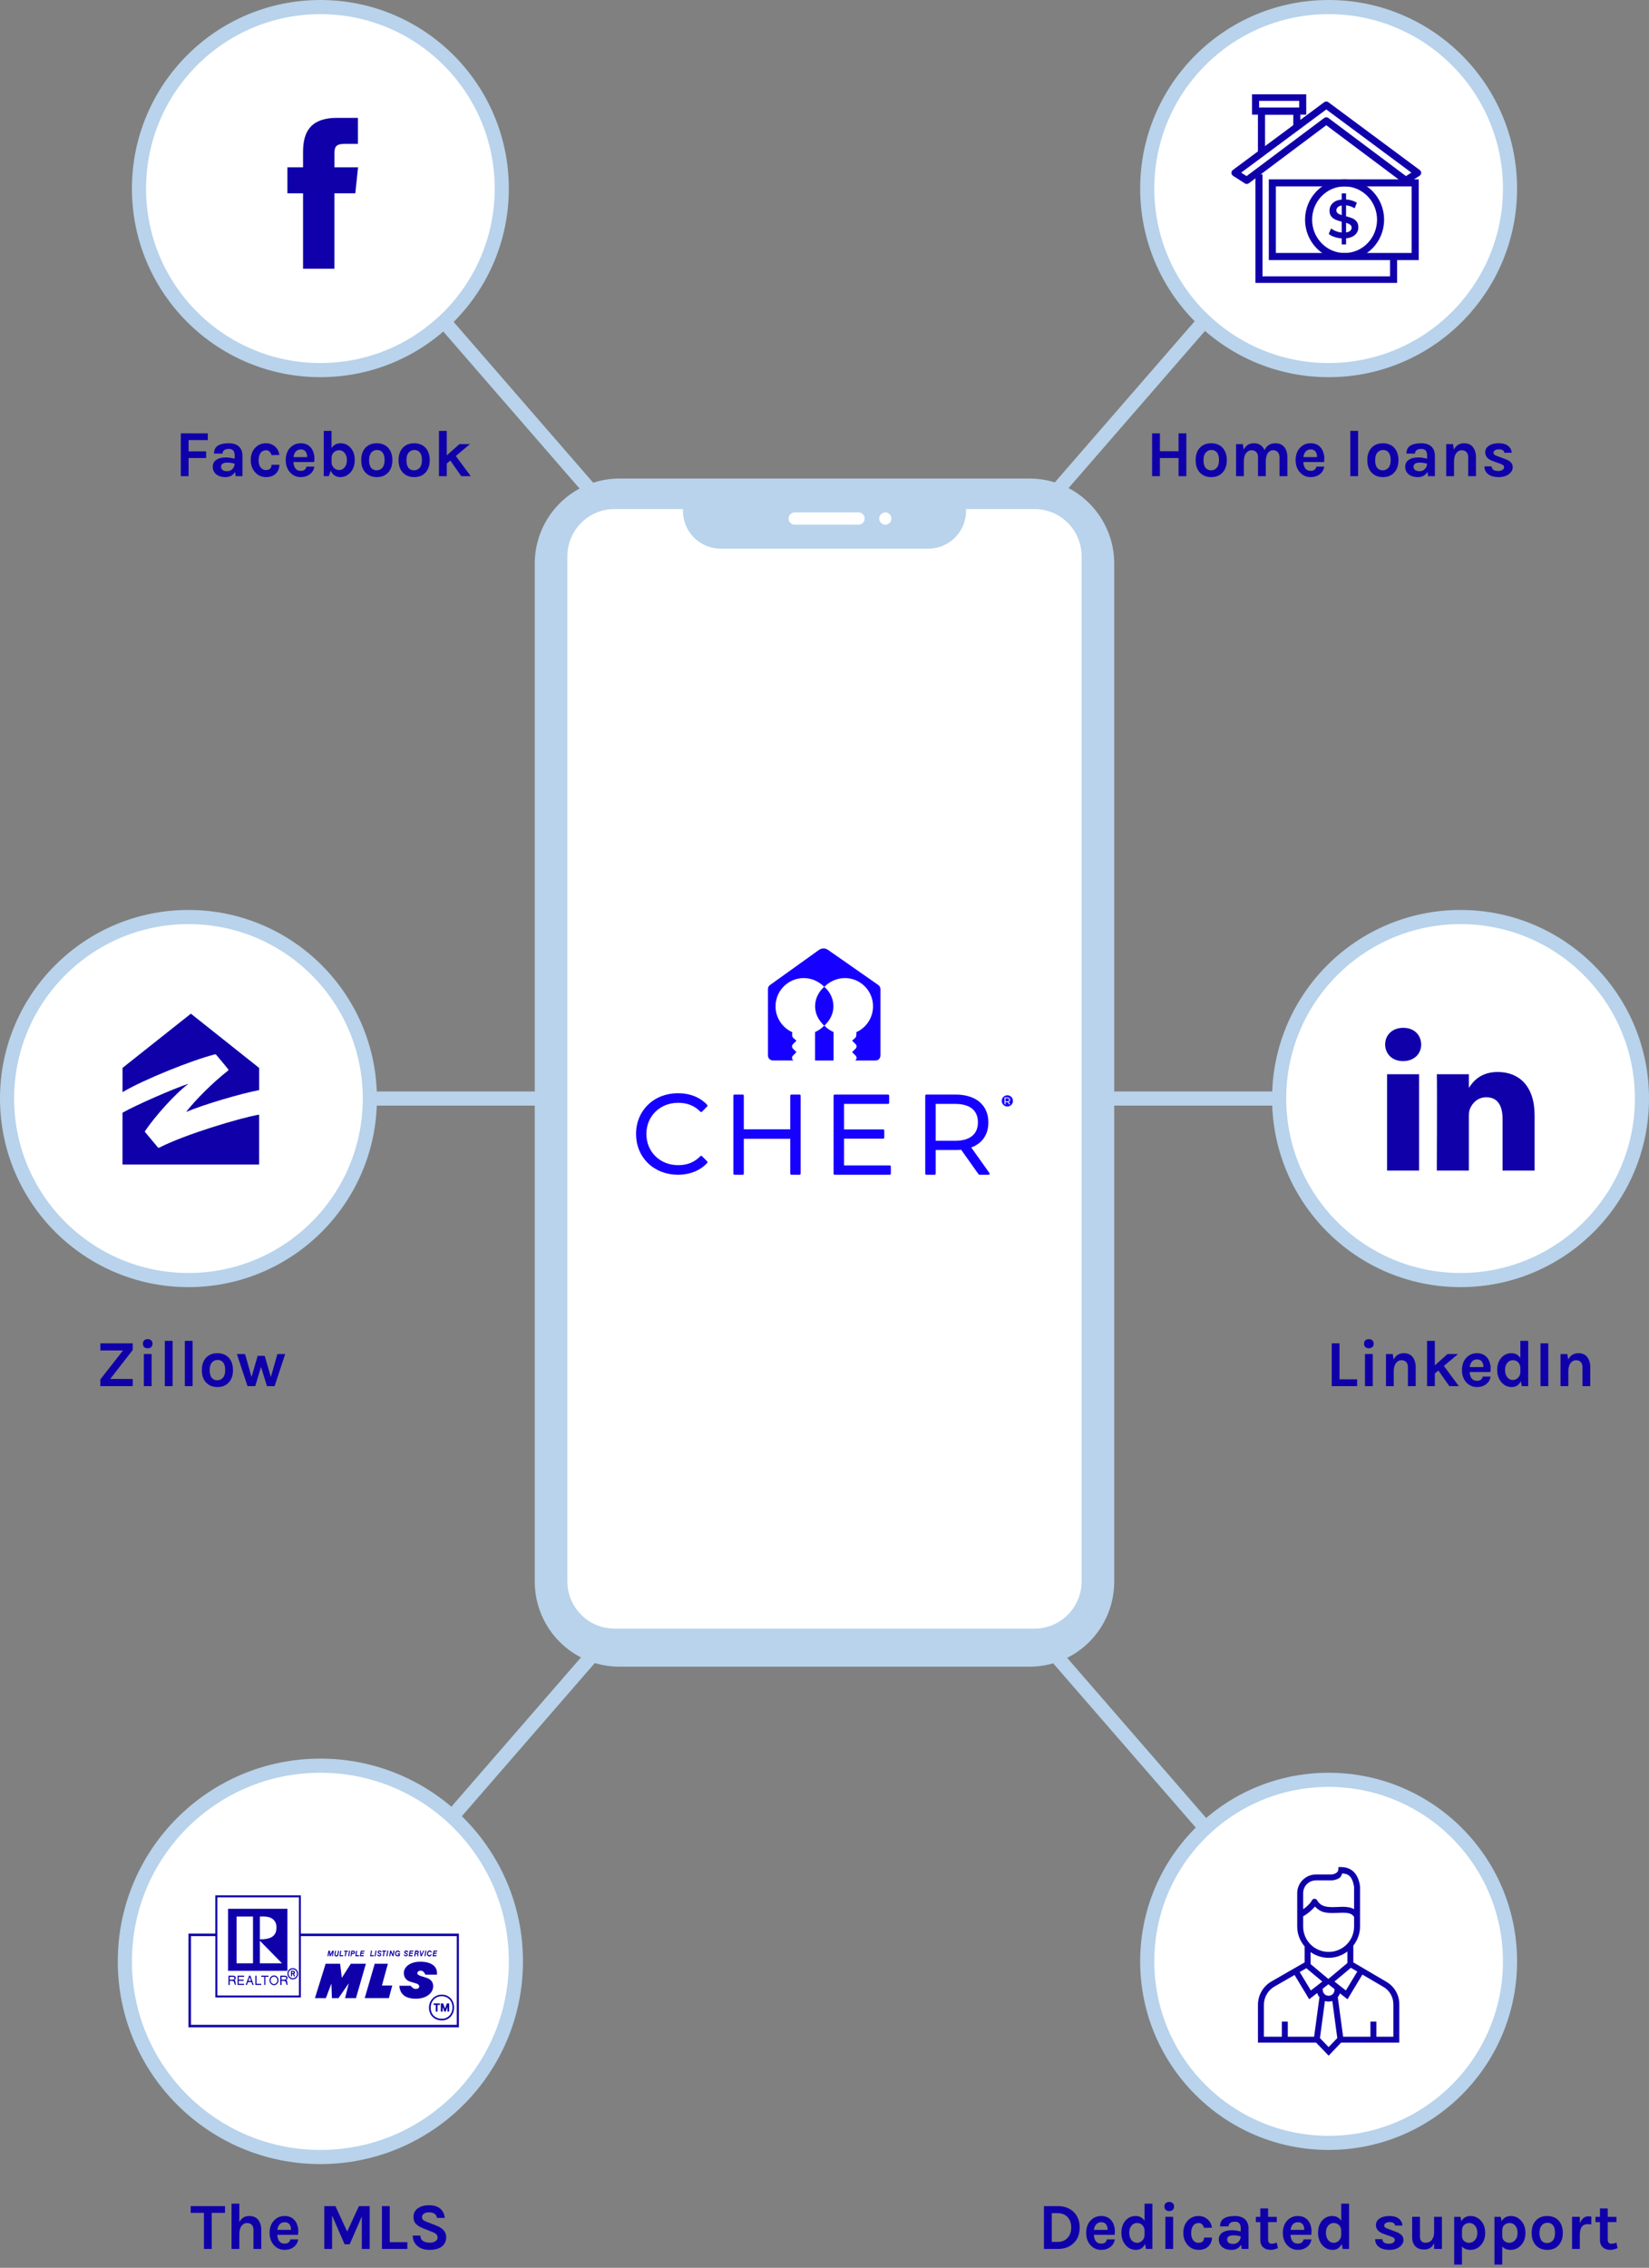 <svg width="350" height="481" viewBox="0 0 350 481" fill="none" xmlns="http://www.w3.org/2000/svg">
<rect x="0" y="0" width="350" height="481" fill="#808080" stroke="none"/>
<path d="M281.729 417.5L205.729 330.001" stroke="#B8D3EB" stroke-width="3"/>
<path d="M205.729 125.499L281.729 38" stroke="#B8D3EB" stroke-width="3"/>
<path d="M287 233L143.729 233" stroke="#B8D3EB" stroke-width="3"/>
<circle cx="282" cy="416" r="38.5" fill="white" stroke="#B8D3EB" stroke-width="3"/>
<path fill-rule="evenodd" clip-rule="evenodd" d="M284.086 396L284.047 396.581C284.029 396.855 283.891 397.055 283.625 397.24C283.359 397.426 282.969 397.552 282.619 397.575H279.315C277.116 397.575 275.332 399.356 275.332 401.542V404.516C275.332 404.601 275.335 404.623 275.335 404.552C275.335 404.51 275.332 404.504 275.332 404.591V405.888C275.328 405.929 275.328 405.971 275.332 406.012V408.603C275.332 410.224 275.939 411.689 276.908 412.843V416.22L269.929 420.226C268.119 421.247 267 423.149 267 425.207V433.236H279.342L282 436L284.658 433.234H297V425.067C297 423.093 295.922 421.268 294.184 420.29L287.242 416.22V412.665C288.123 411.538 288.668 410.141 288.668 408.603V406.454C288.671 406.416 288.671 406.378 288.668 406.339V404.591C288.668 404.523 288.666 404.53 288.665 404.56C288.666 404.585 288.668 404.598 288.668 404.523V400.128L288.663 400.087C288.515 398.972 288.168 397.967 287.509 397.211C286.85 396.455 285.862 395.999 284.673 396.005V396H284.086ZM284.905 397.343C285.617 397.398 286.173 397.583 286.555 398.021C286.986 398.517 287.278 399.285 287.405 400.233V404.518C287.405 404.453 287.404 404.474 287.403 404.55C287.403 404.646 287.405 404.644 287.405 404.589V404.933C287.052 404.738 286.674 404.602 286.291 404.533C285.416 404.374 284.508 404.44 283.632 404.477C282.757 404.513 281.92 404.519 281.233 404.333C280.547 404.146 280.005 403.812 279.551 403.039C279.433 402.835 279.209 402.714 278.972 402.726C278.7 402.741 278.468 402.927 278.397 403.187C278.414 403.127 278.289 403.385 278.079 403.629C277.87 403.874 277.584 404.16 277.283 404.425C277.049 404.631 276.816 404.794 276.595 404.948V404.589C276.595 404.658 276.597 404.635 276.597 404.555C276.597 404.458 276.595 404.463 276.595 404.518V401.544C276.595 400.025 277.798 398.827 279.315 398.827H282.681H282.7C283.271 398.79 283.857 398.613 284.353 398.268C284.639 398.069 284.729 397.672 284.905 397.345V397.343ZM279.085 404.369C279.624 404.932 280.235 405.355 280.9 405.536C281.832 405.79 282.789 405.763 283.684 405.727C284.58 405.69 285.418 405.644 286.064 405.761C286.668 405.871 287.076 406.078 287.405 406.576V408.6C287.405 411.602 285.002 413.996 282 413.996C278.998 413.996 276.595 411.602 276.595 408.6V406.425C276.758 406.351 276.91 406.259 277.073 406.156C277.421 405.939 277.78 405.66 278.121 405.36C278.463 405.06 278.784 404.74 279.043 404.438C279.063 404.415 279.067 404.392 279.085 404.369ZM285.98 413.913V416.357L281.943 419.736L278.171 416.579V414.035C279.255 414.797 280.571 415.253 282 415.253C283.498 415.253 284.867 414.744 285.98 413.913ZM286.722 417.369L288.083 418.167L285.662 422.179L284.079 420.941L283.243 420.282L286.722 417.369ZM277.271 417.455L280.649 420.285L279.968 420.827L278.227 422.179L275.865 418.263L277.271 417.455ZM289.168 418.806L293.555 421.376H293.56C294.908 422.135 295.738 423.542 295.738 425.068V431.984H292.135V428.774H290.872V431.984H285.075L283.946 423.603C284.143 423.357 284.302 423.084 284.395 422.783L286.01 424.042L289.168 418.806ZM274.772 418.891L277.877 424.04L279.578 422.719C279.669 423.045 279.842 423.339 280.054 423.603L278.923 431.986H273.335V428.773H272.072V431.986H268.263V425.207C268.263 423.596 269.136 422.11 270.558 421.31H270.561L274.772 418.891ZM281.946 420.857L283.248 421.885V422.063C283.248 422.506 283.011 422.914 282.624 423.135C282.237 423.357 281.763 423.357 281.376 423.135C280.989 422.914 280.75 422.506 280.75 422.063V421.807L280.752 421.805L281.946 420.857ZM281.216 424.41C281.726 424.577 282.271 424.576 282.782 424.41L283.839 432.274L282 434.186L280.158 432.274L281.216 424.41Z" fill="#0F00AA"/>
<circle cx="282" cy="40" r="38.5" fill="white" stroke="#B8D3EB" stroke-width="3"/>
<g clip-path="url(#clip0)">
<path d="M262.119 36.66L281.503 22.282L300.887 36.66L298.386 38.264L281.503 25.626L264.621 38.264L262.119 36.66Z" stroke="#0F00AA" stroke-width="1.5" stroke-miterlimit="10" stroke-linejoin="round"/>
<path d="M267.212 36.986V59.361L295.788 59.361V54.407" stroke="#0F00AA" stroke-width="1.5" stroke-miterlimit="10"/>
<path d="M300.374 38.789H270.054V54.407H300.374V38.789Z" stroke="#0F00AA" stroke-width="1.5" stroke-miterlimit="10"/>
<path d="M285.386 54.413C289.606 54.413 293.027 50.916 293.027 46.601C293.027 42.287 289.606 38.789 285.386 38.789C281.166 38.789 277.745 42.287 277.745 46.601C277.745 50.916 281.166 54.413 285.386 54.413Z" stroke="#0F00AA" stroke-width="1.5" stroke-miterlimit="10"/>
<path d="M287.65 49.765C287.206 50.2 286.556 50.462 285.705 50.552V51.843H284.78V50.565C284.223 50.526 283.698 50.424 283.204 50.251C282.71 50.085 282.316 49.868 282.022 49.606L282.529 48.442C282.804 48.672 283.141 48.864 283.542 49.024C283.942 49.184 284.355 49.279 284.78 49.318V47.017C284.248 46.889 283.804 46.742 283.448 46.582C283.091 46.422 282.791 46.192 282.554 45.891C282.316 45.591 282.191 45.188 282.191 44.69C282.191 44.069 282.41 43.539 282.854 43.104C283.298 42.669 283.936 42.407 284.78 42.324V41.026H285.705V42.305C286.124 42.331 286.537 42.401 286.937 42.522C287.337 42.644 287.687 42.804 287.987 43.008L287.525 44.172C286.956 43.833 286.349 43.628 285.699 43.551V45.879C286.237 46.006 286.687 46.153 287.043 46.307C287.4 46.46 287.7 46.69 287.944 46.991C288.188 47.291 288.306 47.694 288.306 48.193C288.325 48.806 288.1 49.331 287.65 49.765ZM283.942 45.239C284.136 45.393 284.417 45.52 284.786 45.629V43.584C284.405 43.647 284.117 43.769 283.929 43.954C283.742 44.14 283.648 44.363 283.648 44.632C283.654 44.881 283.748 45.086 283.942 45.239ZM286.593 48.941C286.787 48.762 286.881 48.544 286.881 48.282C286.881 48.02 286.781 47.816 286.574 47.656C286.374 47.496 286.08 47.368 285.705 47.259V49.299C286.112 49.241 286.405 49.12 286.593 48.941Z" fill="#0F00AA"/>
<path d="M267.747 32.498V23.561H275.25V26.942" stroke="#0F00AA" stroke-width="1.5" stroke-miterlimit="10"/>
<path d="M276.501 20.64H266.496V23.561H276.501V20.64Z" stroke="#0F00AA" stroke-width="1.5" stroke-miterlimit="10"/>
</g>
<circle cx="310" cy="233" r="38.5" fill="white" stroke="#B8D3EB" stroke-width="3"/>
<path d="M301.201 227.847H294.402V248.274H301.201V227.847ZM301.648 221.528C301.604 219.526 300.172 218 297.846 218C295.521 218 294 219.526 294 221.528C294 223.49 295.476 225.059 297.758 225.059H297.801C300.172 225.059 301.648 223.49 301.648 221.528ZM325.719 236.562C325.719 230.288 322.365 227.368 317.891 227.368C314.282 227.368 312.666 229.35 311.763 230.741V227.848H304.964C305.053 229.765 304.964 248.275 304.964 248.275H311.763V236.867C311.763 236.256 311.807 235.647 311.987 235.21C312.479 233.991 313.597 232.728 315.476 232.728C317.937 232.728 318.921 234.601 318.921 237.346V248.274H325.719L325.719 236.562Z" fill="#0F00AA"/>
<path d="M284.311 292.558H288.049V294H282.659V284.914H284.311V292.558ZM289.717 287.182H291.369V294H289.717V287.182ZM289.521 284.998C289.521 284.699 289.61 284.466 289.787 284.298C289.965 284.121 290.217 284.032 290.543 284.032C290.861 284.032 291.108 284.121 291.285 284.298C291.472 284.466 291.565 284.699 291.565 284.998C291.565 285.297 291.472 285.535 291.285 285.712C291.108 285.88 290.861 285.964 290.543 285.964C290.217 285.964 289.965 285.88 289.787 285.712C289.61 285.535 289.521 285.297 289.521 284.998ZM295.795 288.372C296.243 287.467 296.962 287.014 297.951 287.014C298.791 287.014 299.421 287.289 299.841 287.84C300.27 288.391 300.485 289.119 300.485 290.024V294H298.833V290.024C298.833 289.52 298.712 289.142 298.469 288.89C298.226 288.629 297.886 288.498 297.447 288.498C297.008 288.498 296.63 288.694 296.313 289.086C296.005 289.478 295.842 290.066 295.823 290.85V294H294.171V287.196H295.613L295.795 288.372ZM305.302 290.682L304.546 291.312V294H302.894V284.396H304.546V289.59L307.234 287.196H309.474L306.464 289.716L309.642 294H307.626L305.302 290.682ZM315.693 288.008C315.926 288.307 316.099 288.652 316.211 289.044C316.332 289.436 316.393 289.795 316.393 290.122C316.393 290.449 316.374 290.743 316.337 291.004H311.941C311.959 291.555 312.095 292.003 312.347 292.348C312.599 292.693 312.981 292.866 313.495 292.866C314.176 292.866 314.582 292.567 314.713 291.97H316.379C316.267 292.651 315.954 293.188 315.441 293.58C314.909 293.991 314.26 294.196 313.495 294.196C312.599 294.196 311.847 293.869 311.241 293.216C310.615 292.535 310.303 291.662 310.303 290.598C310.303 289.506 310.615 288.629 311.241 287.966C311.838 287.331 312.589 287.014 313.495 287.014C314.437 287.014 315.17 287.345 315.693 288.008ZM313.509 288.33C313.042 288.33 312.678 288.484 312.417 288.792C312.155 289.091 312.001 289.478 311.955 289.954H314.853C314.853 289.217 314.619 288.722 314.153 288.47C313.975 288.377 313.761 288.33 313.509 288.33ZM322.808 292.95C322.388 293.781 321.744 294.196 320.876 294.196C320.008 294.196 319.28 293.865 318.692 293.202C318.086 292.511 317.782 291.634 317.782 290.57C317.782 289.506 318.072 288.643 318.65 287.98C319.22 287.336 319.929 287.014 320.778 287.014C321.628 287.014 322.267 287.355 322.696 288.036V284.396H324.362V294H323.004L322.808 292.95ZM321.086 288.498C320.62 288.498 320.228 288.689 319.91 289.072C319.602 289.445 319.448 289.949 319.448 290.584C319.448 291.219 319.607 291.732 319.924 292.124C320.242 292.507 320.643 292.698 321.128 292.698C321.53 292.698 321.889 292.539 322.206 292.222C322.533 291.895 322.696 291.485 322.696 290.99V290.108C322.678 289.623 322.514 289.226 322.206 288.918C321.926 288.638 321.553 288.498 321.086 288.498ZM326.97 284.914H328.622V294H326.97V284.914ZM332.846 288.372C333.294 287.467 334.013 287.014 335.002 287.014C335.842 287.014 336.472 287.289 336.892 287.84C337.321 288.391 337.536 289.119 337.536 290.024V294H335.884V290.024C335.884 289.52 335.763 289.142 335.52 288.89C335.277 288.629 334.937 288.498 334.498 288.498C334.059 288.498 333.681 288.694 333.364 289.086C333.056 289.478 332.893 290.066 332.874 290.85V294H331.222V287.196H332.664L332.846 288.372Z" fill="#0F00AA"/>
<path d="M246.188 91.914V95.708H250.15V91.914H251.802V101H250.15V97.15H246.188V101H244.536V91.914H246.188ZM257.095 94.014C257.552 94.014 257.982 94.089 258.383 94.238C258.784 94.378 259.13 94.597 259.419 94.896C260.063 95.549 260.385 96.455 260.385 97.612C260.385 98.751 260.063 99.647 259.419 100.3C258.84 100.897 258.066 101.196 257.095 101.196C256.124 101.196 255.34 100.897 254.743 100.3C254.099 99.656 253.777 98.76 253.777 97.612C253.777 96.445 254.099 95.54 254.743 94.896C255.331 94.308 256.115 94.014 257.095 94.014ZM258.733 97.598C258.733 96.879 258.593 96.343 258.313 95.988C258.033 95.624 257.641 95.442 257.137 95.442C256.642 95.442 256.236 95.624 255.919 95.988C255.602 96.343 255.443 96.879 255.443 97.598C255.443 98.317 255.583 98.858 255.863 99.222C256.152 99.577 256.544 99.754 257.039 99.754C257.534 99.754 257.94 99.577 258.257 99.222C258.574 98.858 258.733 98.317 258.733 97.598ZM268.399 95.484C268.837 94.504 269.607 94.014 270.709 94.014C271.521 94.014 272.151 94.289 272.599 94.84C273.028 95.363 273.243 96.091 273.243 97.024V101H271.577V97.024C271.577 96.52 271.455 96.142 271.213 95.89C270.97 95.629 270.629 95.498 270.191 95.498C269.752 95.498 269.393 95.689 269.113 96.072C268.833 96.455 268.683 97.033 268.665 97.808V101H267.013V97.024C267.013 96.52 266.891 96.142 266.649 95.89C266.406 95.629 266.065 95.498 265.627 95.498C265.188 95.498 264.81 95.694 264.493 96.086C264.185 96.478 264.021 97.066 264.003 97.85V101H262.351V94.196H263.793L263.975 95.372C264.423 94.467 265.141 94.014 266.131 94.014C266.7 94.014 267.171 94.145 267.545 94.406C267.927 94.667 268.212 95.027 268.399 95.484ZM280.386 95.008C280.619 95.307 280.792 95.652 280.904 96.044C281.025 96.436 281.086 96.795 281.086 97.122C281.086 97.449 281.067 97.743 281.03 98.004H276.634C276.653 98.555 276.788 99.003 277.04 99.348C277.292 99.693 277.675 99.866 278.188 99.866C278.869 99.866 279.275 99.567 279.406 98.97H281.072C280.96 99.651 280.647 100.188 280.134 100.58C279.602 100.991 278.953 101.196 278.188 101.196C277.292 101.196 276.541 100.869 275.934 100.216C275.309 99.535 274.996 98.662 274.996 97.598C274.996 96.506 275.309 95.629 275.934 94.966C276.531 94.331 277.283 94.014 278.188 94.014C279.131 94.014 279.863 94.345 280.386 95.008ZM278.202 95.33C277.735 95.33 277.371 95.484 277.11 95.792C276.849 96.091 276.695 96.478 276.648 96.954H279.546C279.546 96.217 279.313 95.722 278.846 95.47C278.669 95.377 278.454 95.33 278.202 95.33ZM286.605 91.396H288.257V101H286.605V91.396ZM293.531 94.014C293.988 94.014 294.417 94.089 294.819 94.238C295.22 94.378 295.565 94.597 295.855 94.896C296.499 95.549 296.821 96.455 296.821 97.612C296.821 98.751 296.499 99.647 295.855 100.3C295.276 100.897 294.501 101.196 293.531 101.196C292.56 101.196 291.776 100.897 291.179 100.3C290.535 99.656 290.213 98.76 290.213 97.612C290.213 96.445 290.535 95.54 291.179 94.896C291.767 94.308 292.551 94.014 293.531 94.014ZM295.169 97.598C295.169 96.879 295.029 96.343 294.749 95.988C294.469 95.624 294.077 95.442 293.573 95.442C293.078 95.442 292.672 95.624 292.355 95.988C292.037 96.343 291.879 96.879 291.879 97.598C291.879 98.317 292.019 98.858 292.299 99.222C292.588 99.577 292.98 99.754 293.475 99.754C293.969 99.754 294.375 99.577 294.693 99.222C295.01 98.858 295.169 98.317 295.169 97.598ZM301.026 97.024C301.568 97.024 302.193 97.113 302.902 97.29V96.618C302.902 96.142 302.804 95.792 302.608 95.568C302.422 95.335 302.109 95.218 301.67 95.218C301.241 95.218 300.91 95.307 300.676 95.484C300.443 95.652 300.326 95.895 300.326 96.212H298.52C298.52 95.437 298.791 94.877 299.332 94.532C299.883 94.187 300.648 94.014 301.628 94.014C303.028 94.014 303.934 94.504 304.344 95.484C304.484 95.82 304.554 96.217 304.554 96.674V101H303.112L302.986 100.09C302.548 100.827 301.876 101.196 300.97 101.196C300.093 101.196 299.412 100.981 298.926 100.552C298.478 100.141 298.254 99.623 298.254 98.998C298.254 98.363 298.502 97.878 298.996 97.542C299.491 97.197 300.168 97.024 301.026 97.024ZM302.902 98.34C302.352 98.191 301.838 98.116 301.362 98.116C300.466 98.116 300.018 98.415 300.018 99.012C300.018 99.264 300.121 99.483 300.326 99.67C300.532 99.847 300.858 99.936 301.306 99.936C301.764 99.936 302.137 99.787 302.426 99.488C302.725 99.18 302.884 98.797 302.902 98.34ZM308.586 95.372C309.034 94.467 309.753 94.014 310.742 94.014C311.582 94.014 312.212 94.289 312.632 94.84C313.061 95.391 313.276 96.119 313.276 97.024V101H311.624V97.024C311.624 96.52 311.503 96.142 311.26 95.89C311.017 95.629 310.677 95.498 310.238 95.498C309.799 95.498 309.421 95.694 309.104 96.086C308.796 96.478 308.633 97.066 308.614 97.85V101H306.962V94.196H308.404L308.586 95.372ZM316.609 98.928C316.627 99.572 317.099 99.894 318.023 99.894C318.377 99.894 318.667 99.819 318.891 99.67C319.124 99.511 319.241 99.329 319.241 99.124C319.241 98.919 319.171 98.76 319.031 98.648C318.891 98.536 318.671 98.433 318.373 98.34L316.889 97.808C315.787 97.425 315.237 96.8 315.237 95.932C315.237 95.353 315.493 94.891 316.007 94.546C316.529 94.191 317.225 94.014 318.093 94.014C318.97 94.014 319.642 94.205 320.109 94.588C320.585 94.971 320.832 95.451 320.851 96.03H319.297C319.278 95.806 319.171 95.629 318.975 95.498C318.779 95.367 318.499 95.302 318.135 95.302C317.771 95.302 317.486 95.377 317.281 95.526C317.085 95.666 316.987 95.829 316.987 96.016C316.987 96.343 317.262 96.585 317.813 96.744L319.423 97.346C319.955 97.523 320.361 97.752 320.641 98.032C320.93 98.303 321.075 98.657 321.075 99.096C321.075 99.656 320.809 100.141 320.277 100.552C319.726 100.981 318.998 101.196 318.093 101.196C317.187 101.196 316.459 101 315.909 100.608C315.358 100.207 315.078 99.647 315.069 98.928H316.609Z" fill="#0F00AA"/>
<path d="M224.527 467.914C225.908 467.914 227.024 468.325 227.873 469.146C228.732 469.967 229.161 471.073 229.161 472.464C229.161 473.845 228.732 474.947 227.873 475.768C227.024 476.589 225.908 477 224.527 477H221.573V467.914H224.527ZM223.239 475.502H224.527C225.386 475.502 226.081 475.213 226.613 474.634C227.117 474.074 227.369 473.351 227.369 472.464C227.369 471.559 227.117 470.826 226.613 470.266C226.09 469.697 225.395 469.412 224.527 469.412H223.239V475.502ZM235.931 471.008C236.164 471.307 236.337 471.652 236.449 472.044C236.57 472.436 236.631 472.795 236.631 473.122C236.631 473.449 236.612 473.743 236.575 474.004H232.179C232.197 474.555 232.333 475.003 232.585 475.348C232.837 475.693 233.219 475.866 233.733 475.866C234.414 475.866 234.82 475.567 234.951 474.97H236.617C236.505 475.651 236.192 476.188 235.679 476.58C235.147 476.991 234.498 477.196 233.733 477.196C232.837 477.196 232.085 476.869 231.479 476.216C230.853 475.535 230.541 474.662 230.541 473.598C230.541 472.506 230.853 471.629 231.479 470.966C232.076 470.331 232.827 470.014 233.733 470.014C234.675 470.014 235.408 470.345 235.931 471.008ZM233.747 471.33C233.28 471.33 232.916 471.484 232.655 471.792C232.393 472.091 232.239 472.478 232.193 472.954H235.091C235.091 472.217 234.857 471.722 234.391 471.47C234.213 471.377 233.999 471.33 233.747 471.33ZM243.047 475.95C242.627 476.781 241.983 477.196 241.115 477.196C240.247 477.196 239.519 476.865 238.931 476.202C238.324 475.511 238.021 474.634 238.021 473.57C238.021 472.506 238.31 471.643 238.889 470.98C239.458 470.336 240.167 470.014 241.017 470.014C241.866 470.014 242.505 470.355 242.935 471.036V467.396H244.601V477H243.243L243.047 475.95ZM241.325 471.498C240.858 471.498 240.466 471.689 240.149 472.072C239.841 472.445 239.687 472.949 239.687 473.584C239.687 474.219 239.845 474.732 240.163 475.124C240.48 475.507 240.881 475.698 241.367 475.698C241.768 475.698 242.127 475.539 242.445 475.222C242.771 474.895 242.935 474.485 242.935 473.99V473.108C242.916 472.623 242.753 472.226 242.445 471.918C242.165 471.638 241.791 471.498 241.325 471.498ZM247.348 470.182H249V477H247.348V470.182ZM247.152 467.998C247.152 467.699 247.241 467.466 247.418 467.298C247.596 467.121 247.848 467.032 248.174 467.032C248.492 467.032 248.739 467.121 248.916 467.298C249.103 467.466 249.196 467.699 249.196 467.998C249.196 468.297 249.103 468.535 248.916 468.712C248.739 468.88 248.492 468.964 248.174 468.964C247.848 468.964 247.596 468.88 247.418 468.712C247.241 468.535 247.152 468.297 247.152 467.998ZM254.392 470.014C254.821 470.014 255.204 470.089 255.54 470.238C255.885 470.378 256.175 470.565 256.408 470.798C256.875 471.246 257.15 471.811 257.234 472.492L255.568 472.534C255.493 472.235 255.353 471.988 255.148 471.792C254.952 471.596 254.723 471.498 254.462 471.498C254.201 471.498 253.977 471.54 253.79 471.624C253.603 471.699 253.44 471.82 253.3 471.988C252.983 472.38 252.824 472.921 252.824 473.612C252.824 474.303 252.973 474.825 253.272 475.18C253.571 475.525 253.93 475.698 254.35 475.698C254.779 475.698 255.087 475.6 255.274 475.404C255.47 475.199 255.568 474.923 255.568 474.578H257.234C257.234 475.325 256.987 475.945 256.492 476.44C255.988 476.944 255.283 477.196 254.378 477.196C253.482 477.196 252.731 476.869 252.124 476.216C251.48 475.516 251.158 474.643 251.158 473.598C251.158 472.497 251.48 471.615 252.124 470.952C252.731 470.327 253.487 470.014 254.392 470.014ZM261.466 473.024C262.007 473.024 262.632 473.113 263.342 473.29V472.618C263.342 472.142 263.244 471.792 263.048 471.568C262.861 471.335 262.548 471.218 262.11 471.218C261.68 471.218 261.349 471.307 261.116 471.484C260.882 471.652 260.766 471.895 260.766 472.212H258.96C258.96 471.437 259.23 470.877 259.772 470.532C260.322 470.187 261.088 470.014 262.068 470.014C263.468 470.014 264.373 470.504 264.784 471.484C264.924 471.82 264.994 472.217 264.994 472.674V477H263.552L263.426 476.09C262.987 476.827 262.315 477.196 261.41 477.196C260.532 477.196 259.851 476.981 259.366 476.552C258.918 476.141 258.694 475.623 258.694 474.998C258.694 474.363 258.941 473.878 259.436 473.542C259.93 473.197 260.607 473.024 261.466 473.024ZM263.342 474.34C262.791 474.191 262.278 474.116 261.802 474.116C260.906 474.116 260.458 474.415 260.458 475.012C260.458 475.264 260.56 475.483 260.766 475.67C260.971 475.847 261.298 475.936 261.746 475.936C262.203 475.936 262.576 475.787 262.866 475.488C263.164 475.18 263.323 474.797 263.342 474.34ZM271.238 476.832C270.622 477.075 270.136 477.196 269.782 477.196C269.427 477.196 269.114 477.154 268.844 477.07C268.582 476.986 268.349 476.86 268.144 476.692C267.714 476.309 267.5 475.782 267.5 475.11V471.302H266.548V470.196H267.5V468.404H269.152V470.196H271V471.302H269.152V475.054C269.152 475.614 269.418 475.894 269.95 475.894C270.22 475.894 270.57 475.819 271 475.67L271.238 476.832ZM277.671 471.008C277.904 471.307 278.077 471.652 278.189 472.044C278.31 472.436 278.371 472.795 278.371 473.122C278.371 473.449 278.352 473.743 278.315 474.004H273.919C273.938 474.555 274.073 475.003 274.325 475.348C274.577 475.693 274.96 475.866 275.473 475.866C276.154 475.866 276.56 475.567 276.691 474.97H278.357C278.245 475.651 277.932 476.188 277.419 476.58C276.887 476.991 276.238 477.196 275.473 477.196C274.577 477.196 273.826 476.869 273.219 476.216C272.594 475.535 272.281 474.662 272.281 473.598C272.281 472.506 272.594 471.629 273.219 470.966C273.816 470.331 274.568 470.014 275.473 470.014C276.416 470.014 277.148 470.345 277.671 471.008ZM275.487 471.33C275.02 471.33 274.656 471.484 274.395 471.792C274.134 472.091 273.98 472.478 273.933 472.954H276.831C276.831 472.217 276.598 471.722 276.131 471.47C275.954 471.377 275.739 471.33 275.487 471.33ZM284.787 475.95C284.367 476.781 283.723 477.196 282.855 477.196C281.987 477.196 281.259 476.865 280.671 476.202C280.064 475.511 279.761 474.634 279.761 473.57C279.761 472.506 280.05 471.643 280.629 470.98C281.198 470.336 281.908 470.014 282.757 470.014C283.606 470.014 284.246 470.355 284.675 471.036V467.396H286.341V477H284.983L284.787 475.95ZM283.065 471.498C282.598 471.498 282.206 471.689 281.889 472.072C281.581 472.445 281.427 472.949 281.427 473.584C281.427 474.219 281.586 474.732 281.903 475.124C282.22 475.507 282.622 475.698 283.107 475.698C283.508 475.698 283.868 475.539 284.185 475.222C284.512 474.895 284.675 474.485 284.675 473.99V473.108C284.656 472.623 284.493 472.226 284.185 471.918C283.905 471.638 283.532 471.498 283.065 471.498ZM293.414 474.928C293.432 475.572 293.904 475.894 294.828 475.894C295.182 475.894 295.472 475.819 295.696 475.67C295.929 475.511 296.046 475.329 296.046 475.124C296.046 474.919 295.976 474.76 295.836 474.648C295.696 474.536 295.476 474.433 295.178 474.34L293.694 473.808C292.592 473.425 292.042 472.8 292.042 471.932C292.042 471.353 292.298 470.891 292.812 470.546C293.334 470.191 294.03 470.014 294.898 470.014C295.775 470.014 296.447 470.205 296.914 470.588C297.39 470.971 297.637 471.451 297.656 472.03H296.102C296.083 471.806 295.976 471.629 295.78 471.498C295.584 471.367 295.304 471.302 294.94 471.302C294.576 471.302 294.291 471.377 294.086 471.526C293.89 471.666 293.792 471.829 293.792 472.016C293.792 472.343 294.067 472.585 294.618 472.744L296.228 473.346C296.76 473.523 297.166 473.752 297.446 474.032C297.735 474.303 297.88 474.657 297.88 475.096C297.88 475.656 297.614 476.141 297.082 476.552C296.531 476.981 295.803 477.196 294.898 477.196C293.992 477.196 293.264 477 292.714 476.608C292.163 476.207 291.883 475.647 291.874 474.928H293.414ZM304.394 475.768C303.965 476.673 303.274 477.126 302.322 477.126C301.118 477.126 300.325 476.655 299.942 475.712C299.802 475.385 299.732 474.989 299.732 474.522V470.182H301.384V474.354C301.384 474.802 301.492 475.138 301.706 475.362C301.921 475.577 302.182 475.684 302.49 475.684C302.808 475.684 303.074 475.642 303.288 475.558C303.503 475.465 303.69 475.329 303.848 475.152C304.194 474.751 304.376 474.214 304.394 473.542V470.182H306.046V477H304.394V475.768ZM310.162 471.12C310.591 470.383 311.244 470.014 312.122 470.014C312.962 470.014 313.68 470.331 314.278 470.966C314.912 471.638 315.23 472.515 315.23 473.598C315.23 474.69 314.908 475.572 314.264 476.244C313.666 476.879 312.952 477.196 312.122 477.196C311.291 477.196 310.684 476.949 310.302 476.454V480.318H308.65V470.196H310.008L310.162 471.12ZM311.828 475.698C312.024 475.698 312.224 475.656 312.43 475.572C312.644 475.488 312.836 475.357 313.004 475.18C313.377 474.788 313.564 474.265 313.564 473.612C313.564 472.949 313.4 472.431 313.074 472.058C312.756 471.685 312.364 471.498 311.898 471.498C311.44 471.498 311.062 471.633 310.764 471.904C310.474 472.165 310.32 472.543 310.302 473.038V474.256C310.302 474.695 310.456 475.049 310.764 475.32C311.053 475.572 311.408 475.698 311.828 475.698ZM318.707 471.12C319.136 470.383 319.789 470.014 320.667 470.014C321.507 470.014 322.225 470.331 322.823 470.966C323.457 471.638 323.775 472.515 323.775 473.598C323.775 474.69 323.453 475.572 322.809 476.244C322.211 476.879 321.497 477.196 320.667 477.196C319.836 477.196 319.229 476.949 318.847 476.454V480.318H317.195V470.196H318.553L318.707 471.12ZM320.373 475.698C320.569 475.698 320.769 475.656 320.975 475.572C321.189 475.488 321.381 475.357 321.549 475.18C321.922 474.788 322.109 474.265 322.109 473.612C322.109 472.949 321.945 472.431 321.619 472.058C321.301 471.685 320.909 471.498 320.443 471.498C319.985 471.498 319.607 471.633 319.309 471.904C319.019 472.165 318.865 472.543 318.847 473.038V474.256C318.847 474.695 319.001 475.049 319.309 475.32C319.598 475.572 319.953 475.698 320.373 475.698ZM328.414 470.014C328.871 470.014 329.3 470.089 329.702 470.238C330.103 470.378 330.448 470.597 330.738 470.896C331.382 471.549 331.704 472.455 331.704 473.612C331.704 474.751 331.382 475.647 330.738 476.3C330.159 476.897 329.384 477.196 328.414 477.196C327.443 477.196 326.659 476.897 326.062 476.3C325.418 475.656 325.096 474.76 325.096 473.612C325.096 472.445 325.418 471.54 326.062 470.896C326.65 470.308 327.434 470.014 328.414 470.014ZM330.052 473.598C330.052 472.879 329.912 472.343 329.632 471.988C329.352 471.624 328.96 471.442 328.456 471.442C327.961 471.442 327.555 471.624 327.238 471.988C326.92 472.343 326.762 472.879 326.762 473.598C326.762 474.317 326.902 474.858 327.182 475.222C327.471 475.577 327.863 475.754 328.358 475.754C328.852 475.754 329.258 475.577 329.576 475.222C329.893 474.858 330.052 474.317 330.052 473.598ZM335.321 471.54C335.732 470.56 336.348 470.07 337.169 470.07C337.328 470.07 337.529 470.103 337.771 470.168L337.743 471.82C337.482 471.764 337.225 471.736 336.973 471.736C335.872 471.736 335.321 472.497 335.321 474.018V477H333.669V470.182H335.321V471.54ZM343.329 476.832C342.713 477.075 342.228 477.196 341.873 477.196C341.519 477.196 341.206 477.154 340.935 477.07C340.674 476.986 340.441 476.86 340.235 476.692C339.806 476.309 339.591 475.782 339.591 475.11V471.302H338.639V470.196H339.591V468.404H341.243V470.196H343.091V471.302H341.243V475.054C341.243 475.614 341.509 475.894 342.041 475.894C342.312 475.894 342.662 475.819 343.091 475.67L343.329 476.832Z" fill="#0F00AA"/>
<path d="M68 417.5L144 330.001" stroke="#B8D3EB" stroke-width="3"/>
<path d="M144 125.499L68 38" stroke="#B8D3EB" stroke-width="3"/>
<path d="M46 233L206 233" stroke="#B8D3EB" stroke-width="3"/>
<circle cx="68" cy="416" r="41.5" fill="white" stroke="#B8D3EB" stroke-width="3"/>
<g clip-path="url(#clip1)">
<path fill-rule="evenodd" clip-rule="evenodd" d="M40 430V410.117H45.7V402H63.854V410.117H97.397V430H40ZM96.949 429.466V410.652H63.86V423.655H45.707V410.652H40.531V429.462H96.949V429.466ZM66.845 423.805L69.113 416.513H72.19L72.549 419.501L74.457 416.513H77.654L75.555 423.805H73.242L74.031 420.645L71.837 423.805H70.453L70.334 420.717L69.165 423.805H66.845ZM84.76 421.176H87.147C87.671 421.736 87.862 421.858 88.266 421.858C88.696 421.858 88.981 421.664 88.981 421.298C88.981 421.054 88.742 420.81 88.362 420.692L87.048 420.304C86.26 420.06 85.714 419.404 85.714 418.507C85.714 417.047 87.217 416.075 89.196 416.075C91.534 416.075 92.752 417.047 92.752 418.482V418.823H90.294C90.055 418.335 89.794 417.972 89.245 417.972C88.911 417.972 88.576 418.216 88.576 418.507C88.576 418.726 88.721 418.919 89.27 419.091L90.558 419.504C91.417 419.795 91.942 420.379 91.942 421.254C91.942 422.811 90.368 423.927 88.269 423.927C85.879 423.924 84.876 422.83 84.76 421.176ZM77.412 423.805L79.535 416.513H82.327L81.063 421.129H83.256L82.541 423.802H77.412V423.805ZM93.752 423.058C95.28 423.058 96.375 424.199 96.375 425.78C96.375 427.337 95.302 428.528 93.798 428.528C92.2 428.528 91.055 427.434 91.055 425.83C91.055 424.224 92.319 423.058 93.752 423.058ZM96.038 425.774C96.038 424.364 95.084 423.392 93.725 423.392C92.436 423.392 91.411 424.414 91.411 425.824C91.411 427.259 92.365 428.181 93.798 428.181C95.108 428.181 96.038 427.137 96.038 425.774ZM93.562 424.927H94.062L94.467 426.021L94.847 424.927H95.347V426.652H94.967V425.655L94.608 426.652H94.304L93.945 425.655V426.652H93.565V424.927H93.562ZM92.037 424.927H93.35V425.243H92.872V426.652H92.491V425.243H92.037V424.927ZM69.515 414.912L69.705 413.746H70.039L70.134 414.525L70.515 413.746H70.849L70.659 414.912H70.444L70.588 414.062L70.159 414.912H69.969L69.874 414.062L69.729 414.912H69.515ZM82.612 414.912L82.802 413.721H83.017L83.376 414.547L83.496 413.721H83.735L83.52 414.912H83.33L82.95 414.134L82.83 414.912H82.612ZM84.401 414.522L84.425 414.303H84.925L84.806 414.909H84.591L84.615 414.859C84.496 414.931 84.45 414.931 84.33 414.931C84.045 414.931 83.855 414.712 83.855 414.372C83.855 413.984 84.094 413.715 84.428 413.715C84.714 413.715 84.882 413.884 84.928 414.128H84.714C84.668 414.006 84.594 413.959 84.428 413.959C84.214 413.959 84.069 414.081 84.069 414.372C84.069 414.59 84.189 414.712 84.379 414.712C84.57 414.712 84.618 414.662 84.665 414.518H84.401V414.522ZM91.417 414.497H91.632C91.561 414.765 91.393 414.959 91.132 414.959C90.822 414.959 90.641 414.74 90.641 414.4C90.641 413.962 90.893 413.696 91.203 413.696C91.442 413.696 91.608 413.89 91.657 414.109H91.442C91.371 413.987 91.322 413.94 91.181 413.94C91.015 413.94 90.871 414.062 90.871 414.403C90.871 414.597 90.966 414.718 91.135 414.718C91.298 414.715 91.368 414.643 91.417 414.497ZM86.739 414.912L86.953 413.721H87.745L87.708 413.94H87.125L87.085 414.184H87.631L87.598 414.403H87.048L86.999 414.693H87.585L87.549 414.912H86.739ZM76.362 414.912L76.577 413.746H77.366L77.329 413.965H76.743L76.694 414.184H77.246L77.212 414.403H76.672L76.623 414.693H77.209L77.172 414.912H76.362ZM70.993 414.45L71.113 413.746H71.328L71.208 414.5C71.196 414.665 71.279 414.743 71.398 414.743C71.493 414.743 71.589 414.647 71.613 414.55L71.757 413.746H71.972L71.852 414.525C71.803 414.84 71.662 414.962 71.398 414.962C71.088 414.959 70.963 414.8 70.993 414.45ZM80.056 414.547H80.271C80.296 414.693 80.342 414.715 80.535 414.715C80.63 414.715 80.701 414.69 80.701 414.618C80.701 414.568 80.676 414.522 80.606 414.472L80.32 414.325C80.201 414.253 80.154 414.156 80.154 414.034C80.154 413.865 80.274 413.693 80.535 413.693C80.82 413.693 80.94 413.84 81.014 414.081H80.774C80.75 413.959 80.679 413.912 80.535 413.912C80.415 413.912 80.369 413.962 80.369 414.034C80.369 414.084 80.394 414.131 80.489 414.181L80.753 414.303C80.848 414.353 80.918 414.472 80.918 414.593C80.918 414.787 80.774 414.934 80.513 414.934C80.225 414.934 80.081 414.765 80.056 414.547ZM85.711 414.547H85.925C85.95 414.643 85.996 414.74 86.165 414.74C86.284 414.74 86.38 414.69 86.38 414.618C86.38 414.568 86.331 414.522 86.235 414.472L85.972 414.35C85.827 414.278 85.806 414.181 85.806 414.059C85.806 413.865 85.95 413.693 86.211 413.693C86.496 413.693 86.591 413.84 86.665 414.081H86.426C86.401 413.959 86.331 413.934 86.186 413.934C86.067 413.934 86.021 413.959 86.021 414.031C86.021 414.103 86.045 414.128 86.14 414.178L86.404 414.325C86.499 414.375 86.57 414.472 86.57 414.593C86.57 414.787 86.426 414.934 86.165 414.934C85.879 414.934 85.735 414.765 85.711 414.547ZM74.38 414.912L74.571 413.746H75C75.215 413.746 75.359 413.868 75.359 414.062C75.359 414.378 75.144 414.45 74.905 414.45H74.666L74.595 414.912H74.38ZM74.749 413.962L74.706 414.231H74.954C75.074 414.231 75.144 414.181 75.144 414.084C75.144 413.987 75.074 413.962 74.93 413.962H74.749ZM87.911 414.912L88.107 413.721H88.579C88.77 413.721 88.889 413.868 88.889 414.037C88.889 414.184 88.819 414.281 88.699 414.353C88.77 414.403 88.794 414.403 88.794 414.475V414.79C88.794 414.862 88.794 414.862 88.819 414.912H88.699C88.604 414.912 88.579 414.887 88.579 414.765V414.547C88.579 414.475 88.53 414.425 88.46 414.425H88.227L88.15 414.912H87.911ZM88.297 413.99L88.254 414.259H88.503C88.598 414.259 88.668 414.187 88.668 414.112C88.668 414.04 88.598 413.99 88.503 413.99H88.297ZM89.098 413.721H89.313L89.432 414.572L89.837 413.721H90.052L89.503 414.912H89.264L89.098 413.721ZM81.109 413.94L81.158 413.721H81.968L81.943 413.94H81.633L81.489 414.912H81.25L81.419 413.94H81.109ZM73.021 413.965L73.046 413.746H73.88L73.856 413.965H73.546L73.38 414.912H73.165L73.331 413.965H73.021ZM72.046 414.912L72.236 413.746H72.451L72.285 414.693H72.859L72.81 414.912H72.046ZM75.408 414.912L75.599 413.746H75.813L75.669 414.693H76.218L76.169 414.912H75.408ZM78.553 414.912L78.743 413.721H78.958L78.792 414.693H79.366L79.317 414.912H78.553ZM82.014 414.912L82.204 413.721H82.419L82.228 414.912H82.014ZM79.507 414.912L79.697 413.721H79.912L79.722 414.912H79.507ZM73.905 414.912L74.095 413.746H74.31L74.12 414.912H73.905ZM90.101 414.912L90.291 413.721H90.506L90.316 414.912H90.101ZM91.804 414.912L92.019 413.721H92.81L92.773 413.94H92.191L92.151 414.184H92.697L92.663 414.403H92.114L92.065 414.693H92.651L92.614 414.912H91.804ZM46.136 402.422V423.252H63.455V402.422H46.136ZM48.403 404.851H61.001V418H48.403V404.851ZM59.853 416.416L55.153 411.627V416.416H59.853ZM55.892 406.479C55.629 406.479 55.414 406.479 55.153 406.504V411.34C57.301 411.34 58.684 410.78 58.684 408.811C58.681 407.182 57.512 406.479 55.892 406.479ZM50.217 406.498V416.416H53.699V406.498H50.217ZM62.145 417.438C62.765 417.438 63.289 417.972 63.289 418.629C63.289 419.31 62.789 419.82 62.145 419.82C61.525 419.82 61.001 419.285 61.001 418.604C61.001 417.947 61.501 417.438 62.145 417.438ZM63.05 418.632C63.05 418.122 62.645 417.685 62.145 417.685C61.645 417.685 61.24 418.097 61.24 418.61C61.24 419.144 61.67 419.582 62.145 419.582C62.645 419.579 63.05 419.166 63.05 418.632ZM61.759 419.185V417.994H62.093C62.403 417.994 62.602 418.066 62.602 418.335C62.602 418.529 62.523 418.579 62.403 418.651L62.618 419.185H62.378L62.188 418.722H61.973V419.185H61.759ZM61.976 418.216V418.507H62.142C62.286 418.507 62.332 418.457 62.332 418.36C62.332 418.238 62.262 418.213 62.117 418.213H61.976V418.216ZM58.16 418.991C58.66 418.991 59.114 419.429 59.114 420.013C59.114 420.598 58.66 421.057 58.16 421.057C57.66 421.057 57.206 420.595 57.206 420.013C57.206 419.429 57.66 418.991 58.16 418.991ZM58.875 420.017C58.875 419.554 58.54 419.238 58.16 419.238C57.779 419.238 57.445 419.554 57.445 420.017C57.445 420.479 57.779 420.82 58.16 420.82C58.54 420.82 58.875 420.479 58.875 420.017ZM52.407 421.01H52.143L52.883 419.041H53.147L53.837 421.01H53.576L53.386 420.404H52.622L52.407 421.01ZM53.291 420.157L53.005 419.332L52.72 420.157H53.291ZM59.497 421.01V419.041H60.261C60.74 419.041 61.025 419.113 61.025 419.529C61.025 419.723 60.955 419.845 60.761 419.992C61.096 420.21 60.906 420.745 61.071 421.014C60.427 421.014 61.071 420.138 60.117 420.138H59.758V421.014H59.497V421.01ZM59.755 419.288V419.895H60.209C60.473 419.895 60.758 419.895 60.758 419.579C60.758 419.288 60.568 419.288 60.185 419.288H59.755ZM48.498 421.01V419.041H49.262C49.741 419.041 50.051 419.113 50.051 419.529C50.051 419.723 49.956 419.845 49.766 419.992C50.1 420.21 49.931 420.745 50.1 421.014C49.456 421.014 50.1 420.138 49.146 420.138H48.765V421.014H48.498V421.01ZM48.759 419.288V419.895H49.213C49.477 419.895 49.763 419.895 49.763 419.579C49.763 419.288 49.572 419.288 49.189 419.288H48.759ZM55.438 419.041H56.988V419.285H56.322V421.01H56.083V419.285H55.438V419.041ZM50.428 421.01V419.041H51.812V419.285H50.668V419.891H51.717V420.135H50.668V420.767H51.812V421.01H50.428ZM54.199 421.01V419.041H54.438V420.767H55.441V421.01H54.199Z" fill="#0F00AA"/>
</g>
<circle cx="40" cy="233" r="38.5" fill="white" stroke="#B8D3EB" stroke-width="3"/>
<path d="M33.822 243.408C33.701 243.473 33.604 243.457 33.507 243.36L30.801 240.121C30.728 240.032 30.72 239.983 30.817 239.845C32.908 236.769 37.171 231.979 39.893 229.956C39.942 229.923 39.926 229.883 39.869 229.907C37.034 230.833 28.981 234.315 26 236.006V247H54.992V236.412C51.04 237.086 39.206 240.625 33.822 243.408ZM45.608 223.63C45.754 223.597 45.819 223.646 45.908 223.744C46.409 224.304 48.015 226.271 48.452 226.807C48.533 226.905 48.476 227.01 48.411 227.067C45.172 229.606 41.568 233.202 39.562 235.77C39.521 235.827 39.554 235.827 39.586 235.819C43.084 234.307 51.299 231.89 55 231.215V226.506L40.516 215L26.008 226.498V231.646C30.502 228.964 40.896 224.808 45.608 223.63Z" fill="#0F00AA"/>
<path d="M38.377 91.914H44.103V93.342H40.029V95.736H43.753V97.15H40.029V101H38.377V91.914ZM47.932 97.024C48.473 97.024 49.098 97.113 49.808 97.29V96.618C49.808 96.142 49.71 95.792 49.514 95.568C49.327 95.335 49.014 95.218 48.576 95.218C48.146 95.218 47.815 95.307 47.582 95.484C47.348 95.652 47.232 95.895 47.232 96.212H45.426C45.426 95.437 45.696 94.877 46.238 94.532C46.788 94.187 47.554 94.014 48.534 94.014C49.934 94.014 50.839 94.504 51.25 95.484C51.39 95.82 51.46 96.217 51.46 96.674V101H50.018L49.892 100.09C49.453 100.827 48.781 101.196 47.876 101.196C46.998 101.196 46.317 100.981 45.832 100.552C45.384 100.141 45.16 99.623 45.16 98.998C45.16 98.363 45.407 97.878 45.902 97.542C46.396 97.197 47.073 97.024 47.932 97.024ZM49.808 98.34C49.257 98.191 48.744 98.116 48.268 98.116C47.372 98.116 46.924 98.415 46.924 99.012C46.924 99.264 47.026 99.483 47.232 99.67C47.437 99.847 47.764 99.936 48.212 99.936C48.669 99.936 49.042 99.787 49.332 99.488C49.63 99.18 49.789 98.797 49.808 98.34ZM56.457 94.014C56.887 94.014 57.269 94.089 57.605 94.238C57.951 94.378 58.24 94.565 58.473 94.798C58.94 95.246 59.215 95.811 59.299 96.492L57.633 96.534C57.559 96.235 57.419 95.988 57.213 95.792C57.017 95.596 56.789 95.498 56.527 95.498C56.266 95.498 56.042 95.54 55.855 95.624C55.669 95.699 55.505 95.82 55.365 95.988C55.048 96.38 54.889 96.921 54.889 97.612C54.889 98.303 55.039 98.825 55.337 99.18C55.636 99.525 55.995 99.698 56.415 99.698C56.845 99.698 57.153 99.6 57.339 99.404C57.535 99.199 57.633 98.923 57.633 98.578H59.299C59.299 99.325 59.052 99.945 58.557 100.44C58.053 100.944 57.349 101.196 56.443 101.196C55.547 101.196 54.796 100.869 54.189 100.216C53.545 99.516 53.223 98.643 53.223 97.598C53.223 96.497 53.545 95.615 54.189 94.952C54.796 94.327 55.552 94.014 56.457 94.014ZM66.037 95.008C66.271 95.307 66.443 95.652 66.555 96.044C66.677 96.436 66.737 96.795 66.737 97.122C66.737 97.449 66.719 97.743 66.681 98.004H62.285C62.304 98.555 62.439 99.003 62.691 99.348C62.943 99.693 63.326 99.866 63.839 99.866C64.521 99.866 64.927 99.567 65.057 98.97H66.723C66.611 99.651 66.299 100.188 65.785 100.58C65.253 100.991 64.605 101.196 63.839 101.196C62.943 101.196 62.192 100.869 61.585 100.216C60.96 99.535 60.647 98.662 60.647 97.598C60.647 96.506 60.96 95.629 61.585 94.966C62.183 94.331 62.934 94.014 63.839 94.014C64.782 94.014 65.515 94.345 66.037 95.008ZM63.853 95.33C63.387 95.33 63.023 95.484 62.761 95.792C62.5 96.091 62.346 96.478 62.299 96.954H65.197C65.197 96.217 64.964 95.722 64.497 95.47C64.32 95.377 64.105 95.33 63.853 95.33ZM74.427 94.994C75.006 95.647 75.295 96.506 75.295 97.57C75.295 98.634 74.992 99.511 74.385 100.202C73.797 100.865 73.064 101.196 72.187 101.196C71.767 101.196 71.38 101.084 71.025 100.86C70.68 100.636 70.404 100.291 70.199 99.824L69.793 101H68.715V91.396H70.367V95.05C70.796 94.359 71.436 94.014 72.285 94.014C73.144 94.014 73.858 94.341 74.427 94.994ZM70.367 97.178V98.074C70.386 98.55 70.558 98.942 70.885 99.25C71.193 99.549 71.566 99.698 72.005 99.698C72.453 99.698 72.836 99.507 73.153 99.124C73.47 98.732 73.629 98.219 73.629 97.584C73.629 96.949 73.47 96.445 73.153 96.072C72.845 95.689 72.458 95.498 71.991 95.498C71.524 95.498 71.137 95.652 70.829 95.96C70.521 96.268 70.367 96.674 70.367 97.178ZM79.989 94.014C80.446 94.014 80.875 94.089 81.277 94.238C81.678 94.378 82.023 94.597 82.313 94.896C82.957 95.549 83.279 96.455 83.279 97.612C83.279 98.751 82.957 99.647 82.313 100.3C81.734 100.897 80.959 101.196 79.989 101.196C79.018 101.196 78.234 100.897 77.637 100.3C76.993 99.656 76.671 98.76 76.671 97.612C76.671 96.445 76.993 95.54 77.637 94.896C78.225 94.308 79.009 94.014 79.989 94.014ZM81.627 97.598C81.627 96.879 81.487 96.343 81.207 95.988C80.927 95.624 80.535 95.442 80.031 95.442C79.536 95.442 79.13 95.624 78.813 95.988C78.495 96.343 78.337 96.879 78.337 97.598C78.337 98.317 78.477 98.858 78.757 99.222C79.046 99.577 79.438 99.754 79.933 99.754C80.427 99.754 80.833 99.577 81.151 99.222C81.468 98.858 81.627 98.317 81.627 97.598ZM87.918 94.014C88.376 94.014 88.805 94.089 89.206 94.238C89.608 94.378 89.953 94.597 90.242 94.896C90.886 95.549 91.208 96.455 91.208 97.612C91.208 98.751 90.886 99.647 90.242 100.3C89.664 100.897 88.889 101.196 87.918 101.196C86.948 101.196 86.164 100.897 85.566 100.3C84.922 99.656 84.6 98.76 84.6 97.612C84.6 96.445 84.922 95.54 85.566 94.896C86.154 94.308 86.938 94.014 87.918 94.014ZM89.556 97.598C89.556 96.879 89.416 96.343 89.136 95.988C88.856 95.624 88.464 95.442 87.96 95.442C87.466 95.442 87.06 95.624 86.742 95.988C86.425 96.343 86.266 96.879 86.266 97.598C86.266 98.317 86.406 98.858 86.686 99.222C86.976 99.577 87.368 99.754 87.862 99.754C88.357 99.754 88.763 99.577 89.08 99.222C89.398 98.858 89.556 98.317 89.556 97.598ZM95.582 97.682L94.826 98.312V101H93.174V91.396H94.826V96.59L97.514 94.196H99.754L96.744 96.716L99.922 101H97.906L95.582 97.682Z" fill="#0F00AA"/>
<path d="M21.301 292.572L26.103 286.44L21.301 286.426V284.914H28.175V286.328L23.387 292.474L28.175 292.488V294H21.301V292.572ZM30.526 287.182H32.178V294H30.526V287.182ZM30.33 284.998C30.33 284.699 30.419 284.466 30.596 284.298C30.773 284.121 31.025 284.032 31.352 284.032C31.669 284.032 31.917 284.121 32.094 284.298C32.281 284.466 32.374 284.699 32.374 284.998C32.374 285.297 32.281 285.535 32.094 285.712C31.917 285.88 31.669 285.964 31.352 285.964C31.025 285.964 30.773 285.88 30.596 285.712C30.419 285.535 30.33 285.297 30.33 284.998ZM34.98 284.396H36.632V294H34.98V284.396ZM39.232 284.396H40.884V294H39.232V284.396ZM46.158 287.014C46.615 287.014 47.044 287.089 47.446 287.238C47.847 287.378 48.192 287.597 48.482 287.896C49.126 288.549 49.448 289.455 49.448 290.612C49.448 291.751 49.126 292.647 48.482 293.3C47.903 293.897 47.128 294.196 46.158 294.196C45.187 294.196 44.403 293.897 43.806 293.3C43.162 292.656 42.84 291.76 42.84 290.612C42.84 289.445 43.162 288.54 43.806 287.896C44.394 287.308 45.178 287.014 46.158 287.014ZM47.796 290.598C47.796 289.879 47.656 289.343 47.376 288.988C47.096 288.624 46.704 288.442 46.2 288.442C45.705 288.442 45.299 288.624 44.982 288.988C44.664 289.343 44.506 289.879 44.506 290.598C44.506 291.317 44.646 291.858 44.926 292.222C45.215 292.577 45.607 292.754 46.102 292.754C46.596 292.754 47.002 292.577 47.32 292.222C47.637 291.858 47.796 291.317 47.796 290.598ZM52.015 287.196L53.387 292.054L54.689 287.574H56.187L57.489 292.068L58.875 287.196H60.527L58.287 294H56.663L55.403 289.926L54.171 294H52.533L50.279 287.196H52.015Z" fill="#0F00AA"/>
<path d="M40.474 467.914H47.754V469.342H44.94V477H43.288V469.342H40.474V467.914ZM50.795 471.302C51.261 470.443 51.943 470.014 52.839 470.014C53.735 470.014 54.393 470.289 54.813 470.84C55.242 471.391 55.457 472.119 55.457 473.024V477H53.805V473.024C53.805 472.52 53.684 472.142 53.441 471.89C53.198 471.629 52.858 471.498 52.419 471.498C51.98 471.498 51.602 471.694 51.285 472.086C50.977 472.478 50.813 473.066 50.795 473.85V477H49.143V467.396H50.795V471.302ZM62.611 471.008C62.845 471.307 63.017 471.652 63.13 472.044C63.251 472.436 63.312 472.795 63.312 473.122C63.312 473.449 63.293 473.743 63.255 474.004H58.859C58.878 474.555 59.014 475.003 59.266 475.348C59.517 475.693 59.9 475.866 60.413 475.866C61.095 475.866 61.501 475.567 61.632 474.97H63.297C63.185 475.651 62.873 476.188 62.359 476.58C61.828 476.991 61.179 477.196 60.413 477.196C59.517 477.196 58.766 476.869 58.16 476.216C57.534 475.535 57.221 474.662 57.221 473.598C57.221 472.506 57.534 471.629 58.16 470.966C58.757 470.331 59.508 470.014 60.413 470.014C61.356 470.014 62.089 470.345 62.611 471.008ZM60.428 471.33C59.961 471.33 59.597 471.484 59.336 471.792C59.074 472.091 58.92 472.478 58.873 472.954H61.772C61.772 472.217 61.538 471.722 61.072 471.47C60.894 471.377 60.679 471.33 60.428 471.33ZM71.196 467.914L73.688 473.318L76.18 467.914H78.462V477H76.796V470.098L74.22 476.006H73.142L70.482 469.902V477H68.83V467.914H71.196ZM82.719 475.558H86.457V477H81.067V467.914H82.719V475.558ZM92.759 470.42C92.609 469.627 92.049 469.23 91.079 469.23C90.603 469.23 90.229 469.328 89.959 469.524C89.697 469.711 89.567 469.939 89.567 470.21C89.567 470.481 89.651 470.695 89.819 470.854C89.996 471.003 90.267 471.143 90.631 471.274L92.605 472.044C93.277 472.305 93.795 472.637 94.159 473.038C94.523 473.43 94.705 473.925 94.705 474.522C94.705 475.343 94.397 475.997 93.781 476.482C93.165 476.958 92.287 477.196 91.149 477.196C90.141 477.196 89.324 476.949 88.699 476.454C87.999 475.913 87.63 475.147 87.593 474.158H89.231C89.231 474.905 89.618 475.376 90.393 475.572C90.626 475.637 90.934 475.67 91.317 475.67C91.699 475.67 92.054 475.577 92.381 475.39C92.707 475.194 92.871 474.937 92.871 474.62C92.871 474.293 92.782 474.046 92.605 473.878C92.427 473.701 92.138 473.537 91.737 473.388L89.931 472.674C89.231 472.403 88.694 472.086 88.321 471.722C87.947 471.358 87.761 470.854 87.761 470.21C87.761 469.454 88.055 468.857 88.643 468.418C89.24 467.961 90.047 467.732 91.065 467.732C92.091 467.732 92.88 467.97 93.431 468.446C93.991 468.913 94.313 469.571 94.397 470.42H92.759Z" fill="#0F00AA"/>
<circle cx="68" cy="40" r="38.5" fill="white" stroke="#B8D3EB" stroke-width="3"/>
<path d="M70.974 57V40.998H75.412L76 35.484H70.974L70.982 32.724C70.982 31.286 71.119 30.515 73.194 30.515H75.969V25H71.53C66.199 25 64.323 27.675 64.323 32.174V35.484H61V40.999H64.323V57H70.974Z" fill="#0F00AA"/>
<g clip-path="url(#clip2)">
<rect x="117.5" y="348.5" width="242" height="115" rx="10" transform="rotate(-90 117.5 348.5)" fill="white"/>
<path d="M218.532 101.5L131.465 101.5C121.542 101.5 113.5 109.587 113.5 119.556L113.5 335.444C113.5 345.417 121.542 353.5 131.465 353.5L218.532 353.5C228.454 353.5 236.496 345.417 236.496 335.444L236.496 119.559C236.5 109.587 228.454 101.5 218.532 101.5ZM187.905 108.681C188.62 108.681 189.201 109.265 189.201 109.983C189.201 110.701 188.62 111.285 187.905 111.285C187.19 111.285 186.609 110.701 186.609 109.983C186.609 109.265 187.19 108.681 187.905 108.681ZM168.673 108.681L182.232 108.681C182.947 108.681 183.528 109.265 183.528 109.983C183.528 110.701 182.947 111.285 182.232 111.285L168.673 111.285C167.958 111.285 167.377 110.701 167.377 109.983C167.377 109.265 167.958 108.681 168.673 108.681ZM229.574 335.391C229.574 340.933 225.106 345.424 219.592 345.424L130.405 345.424C124.891 345.424 120.423 340.933 120.423 335.391L120.423 118.006C120.423 112.464 124.891 107.973 130.405 107.973L144.954 107.973L144.954 108.341C144.954 112.772 148.528 116.367 152.94 116.367L197.056 116.367C201.465 116.367 205.042 112.775 205.042 108.341L205.042 107.973L219.592 107.973C225.106 107.973 229.574 112.464 229.574 118.006L229.574 335.391Z" fill="#B8D3EB"/>
</g>
<path d="M186.859 209.634C186.835 209.487 186.781 209.347 186.702 209.222C186.622 209.096 186.519 208.987 186.397 208.902C186.358 208.875 178.502 203.385 175.726 201.457C175.448 201.264 175.117 201.161 174.778 201.164C174.44 201.167 174.11 201.274 173.835 201.472C171.116 203.428 163.381 208.96 163.337 208.992C163.227 209.097 163.141 209.223 163.083 209.364C163.025 209.504 162.997 209.654 163 209.806V223.859C162.999 224 163.027 224.14 163.081 224.271C163.135 224.402 163.215 224.521 163.315 224.62C163.416 224.72 163.535 224.798 163.666 224.851C163.797 224.904 163.938 224.93 164.079 224.928H168.39L168.289 224.827C168.169 224.706 168.102 224.542 168.102 224.371C168.102 224.2 168.169 224.036 168.289 223.915L168.801 223.403L169.048 223.156L168.289 222.397C168.262 222.369 168.237 222.338 168.214 222.306C168.129 222.182 168.09 222.032 168.104 221.882C168.117 221.732 168.183 221.592 168.289 221.485L168.827 220.947L169.048 220.726L168.698 220.421C168.533 220.277 168.295 220.132 168.209 219.925C168.092 219.641 168.154 219.253 168.154 218.952V218.922C167.103 218.45 166.209 217.685 165.581 216.717C164.952 215.75 164.616 214.621 164.612 213.467C164.589 210.174 167.247 207.483 170.536 207.448C172.241 207.429 173.835 208.173 174.939 209.305C174.79 209.439 174.638 209.578 174.504 209.723C173.566 210.74 173.007 212.038 173.007 213.424C173.007 214.649 173.442 215.807 174.266 216.812C174.343 216.906 174.423 216.996 174.505 217.085C174.64 217.232 174.781 217.409 174.93 217.547C174.391 218.11 173.747 218.562 173.034 218.877C173.022 218.883 173.011 218.892 173.004 218.904C172.996 218.915 172.992 218.929 172.992 218.943V224.858C172.992 224.868 172.994 224.877 172.997 224.886C173.001 224.895 173.006 224.902 173.013 224.909C173.019 224.916 173.027 224.921 173.036 224.925C173.045 224.928 173.054 224.93 173.063 224.93H176.854C176.873 224.93 176.891 224.922 176.905 224.909C176.918 224.896 176.926 224.877 176.926 224.858V218.941C176.925 218.927 176.921 218.913 176.914 218.902C176.906 218.89 176.896 218.881 176.883 218.876C176.166 218.559 175.518 218.104 174.976 217.537C175.122 217.401 175.264 217.227 175.396 217.083C175.478 216.994 175.559 216.903 175.636 216.81C176.459 215.805 176.894 214.648 176.894 213.422C176.894 212.036 176.335 210.738 175.397 209.721C175.265 209.579 175.114 209.441 174.965 209.309C176.069 208.175 177.67 207.427 179.378 207.446C182.666 207.483 185.323 210.174 185.302 213.467C185.298 214.621 184.962 215.748 184.334 216.716C183.706 217.683 182.814 218.448 181.763 218.92V218.93C181.763 219.183 181.785 219.445 181.735 219.698C181.713 219.823 181.664 219.941 181.593 220.046C181.507 220.168 181.382 220.26 181.274 220.36C181.139 220.483 181.002 220.606 180.864 220.727L181.206 221.069L181.623 221.486C181.728 221.592 181.794 221.732 181.808 221.881C181.822 222.03 181.784 222.18 181.7 222.304C181.677 222.337 181.651 222.369 181.623 222.398L180.864 223.157L181.201 223.495L181.623 223.917C181.628 223.922 181.632 223.928 181.637 223.933C181.66 223.957 181.68 223.983 181.699 224.01C181.772 224.117 181.81 224.243 181.81 224.372C181.81 224.501 181.772 224.627 181.699 224.734C181.676 224.768 181.65 224.8 181.622 224.829L181.521 224.93H185.801C186.091 224.93 186.363 224.854 186.565 224.639C186.764 224.428 186.874 224.15 186.872 223.861V209.806C186.872 209.748 186.868 209.691 186.859 209.634" fill="#1600FF"/>
<path d="M148.993 245.217C148.971 245.195 148.944 245.177 148.915 245.165C148.886 245.153 148.855 245.147 148.824 245.148C148.792 245.148 148.761 245.154 148.733 245.167C148.704 245.179 148.678 245.197 148.656 245.22C147.414 246.507 145.872 247.132 143.942 247.132C142.074 247.132 140.362 246.462 139.12 245.245C137.878 244.028 137.194 242.349 137.194 240.517C137.194 238.685 137.878 237.007 139.12 235.79C140.362 234.572 142.074 233.902 143.942 233.902C145.867 233.902 147.409 234.52 148.657 235.792C148.679 235.814 148.705 235.832 148.734 235.844C148.763 235.856 148.794 235.862 148.825 235.862C148.856 235.862 148.887 235.856 148.916 235.844C148.945 235.832 148.971 235.814 148.993 235.792L150.102 234.681C150.145 234.638 150.169 234.581 150.17 234.52C150.172 234.459 150.15 234.4 150.109 234.355C148.649 232.752 146.442 231.868 143.895 231.868C141.425 231.868 139.166 232.74 137.534 234.325C135.903 235.91 135 238.11 135 240.515C135 242.92 135.897 245.119 137.531 246.705C139.166 248.291 141.411 249.162 143.871 249.162C146.419 249.162 148.637 248.27 150.109 246.652C150.15 246.607 150.172 246.548 150.17 246.487C150.169 246.426 150.145 246.369 150.102 246.326L148.993 245.217Z" fill="#1600FF"/>
<path d="M169.694 232.154H167.972C167.91 232.154 167.849 232.179 167.805 232.223C167.761 232.268 167.736 232.328 167.736 232.391V239.525H157.874V232.391C157.874 232.328 157.849 232.268 157.805 232.223C157.761 232.179 157.701 232.154 157.638 232.154H155.892C155.83 232.154 155.77 232.179 155.725 232.223C155.681 232.268 155.656 232.328 155.656 232.391V248.928C155.656 248.991 155.681 249.051 155.725 249.095C155.77 249.14 155.83 249.165 155.892 249.165H157.638C157.701 249.165 157.761 249.14 157.805 249.095C157.849 249.051 157.874 248.991 157.874 248.928V241.534H167.736V248.928C167.736 248.991 167.761 249.051 167.805 249.095C167.849 249.14 167.91 249.165 167.972 249.165H169.694C169.757 249.165 169.817 249.14 169.861 249.095C169.905 249.051 169.93 248.991 169.93 248.928V232.391C169.93 232.328 169.905 232.268 169.861 232.223C169.817 232.179 169.757 232.154 169.694 232.154Z" fill="#1600FF"/>
<path d="M188.842 247.18H179.146V241.51H187.45C187.513 241.51 187.573 241.485 187.617 241.441C187.662 241.397 187.686 241.336 187.686 241.274V239.785C187.686 239.723 187.662 239.663 187.617 239.618C187.573 239.574 187.513 239.549 187.45 239.549H179.146V234.139H188.489C188.551 234.139 188.611 234.114 188.655 234.07C188.7 234.025 188.725 233.965 188.725 233.903V232.391C188.725 232.328 188.7 232.268 188.655 232.223C188.611 232.179 188.551 232.154 188.489 232.154H177.164C177.101 232.154 177.041 232.179 176.997 232.223C176.953 232.268 176.928 232.328 176.928 232.391V248.928C176.928 248.991 176.953 249.051 176.997 249.095C177.041 249.14 177.101 249.165 177.164 249.165H188.842C188.905 249.165 188.965 249.14 189.009 249.095C189.054 249.051 189.078 248.991 189.078 248.928V247.416C189.078 247.385 189.072 247.354 189.06 247.326C189.048 247.297 189.031 247.271 189.009 247.249C188.987 247.227 188.961 247.21 188.932 247.198C188.903 247.186 188.873 247.18 188.842 247.18Z" fill="#1600FF"/>
<path d="M209.997 248.79L206.146 243.378C208.494 242.504 209.781 240.627 209.781 238.061C209.781 236.252 209.13 234.749 207.898 233.714C206.68 232.692 204.917 232.154 202.798 232.154H196.616C196.554 232.154 196.494 232.179 196.449 232.223C196.405 232.268 196.38 232.328 196.38 232.391V248.928C196.38 248.991 196.405 249.051 196.449 249.095C196.494 249.14 196.554 249.165 196.616 249.165H198.362C198.425 249.165 198.485 249.14 198.529 249.095C198.573 249.051 198.598 248.991 198.598 248.928V243.92H202.798C203.202 243.921 203.605 243.902 204.007 243.862L207.702 249.065C207.724 249.096 207.753 249.121 207.786 249.138C207.819 249.156 207.856 249.165 207.894 249.165H209.805C209.848 249.165 209.891 249.153 209.928 249.13C209.965 249.108 209.995 249.075 210.015 249.037C210.035 248.998 210.043 248.955 210.04 248.912C210.037 248.868 210.022 248.827 209.997 248.791V248.79ZM207.564 238.059C207.564 240.573 205.855 241.957 202.751 241.957H198.598V234.139H202.751C204.327 234.139 205.542 234.486 206.363 235.171C207.16 235.836 207.564 236.809 207.564 238.061V238.059Z" fill="#1600FF"/>
<path d="M214.192 233.273C214.195 233.225 214.187 233.178 214.168 233.134C214.15 233.09 214.122 233.051 214.087 233.02C214.015 232.96 213.909 232.93 213.771 232.93H213.408V233.613H213.771C214.042 233.613 214.192 233.492 214.192 233.273Z" fill="#1600FF"/>
<path d="M213.811 232.309C213.576 232.309 213.346 232.378 213.15 232.509C212.955 232.64 212.802 232.826 212.712 233.044C212.622 233.261 212.599 233.501 212.645 233.732C212.691 233.963 212.804 234.175 212.97 234.341C213.136 234.508 213.348 234.621 213.579 234.667C213.81 234.713 214.049 234.69 214.266 234.599C214.483 234.509 214.669 234.357 214.8 234.161C214.93 233.965 215 233.735 215 233.499C215 233.184 214.875 232.881 214.652 232.657C214.429 232.434 214.126 232.309 213.811 232.309ZM214.406 234.232C214.404 234.235 214.402 234.238 214.398 234.24C214.395 234.242 214.391 234.243 214.388 234.243H214.221C214.217 234.243 214.214 234.242 214.211 234.241C214.208 234.239 214.205 234.237 214.204 234.234L213.881 233.78C213.846 233.783 213.812 233.784 213.775 233.784H213.408V234.222C213.408 234.225 213.407 234.228 213.406 234.23C213.405 234.233 213.404 234.235 213.402 234.237C213.4 234.239 213.398 234.24 213.395 234.241C213.393 234.243 213.39 234.243 213.387 234.243H213.235C213.229 234.243 213.224 234.241 213.22 234.237C213.216 234.233 213.214 234.228 213.214 234.222V232.777C213.214 232.771 213.216 232.766 213.22 232.762C213.224 232.758 213.229 232.756 213.235 232.756H213.775C213.96 232.756 214.114 232.803 214.221 232.893C214.275 232.939 214.318 232.998 214.346 233.063C214.374 233.128 214.388 233.199 214.385 233.271C214.39 233.372 214.362 233.473 214.305 233.557C214.247 233.64 214.164 233.703 214.068 233.735L214.404 234.208C214.407 234.211 214.409 234.215 214.409 234.219C214.409 234.224 214.408 234.228 214.406 234.232Z" fill="#1600FF"/>
<defs>
<clipPath id="clip0">
<rect width="41" height="40" fill="white" transform="translate(261 20)"/>
</clipPath>
<clipPath id="clip1">
<rect width="57.4" height="28" fill="white" transform="translate(40 402)"/>
</clipPath>
<clipPath id="clip2">
<rect width="252" height="123" fill="white" transform="translate(113.5 353.5) rotate(-90)"/>
</clipPath>
</defs>
</svg>
